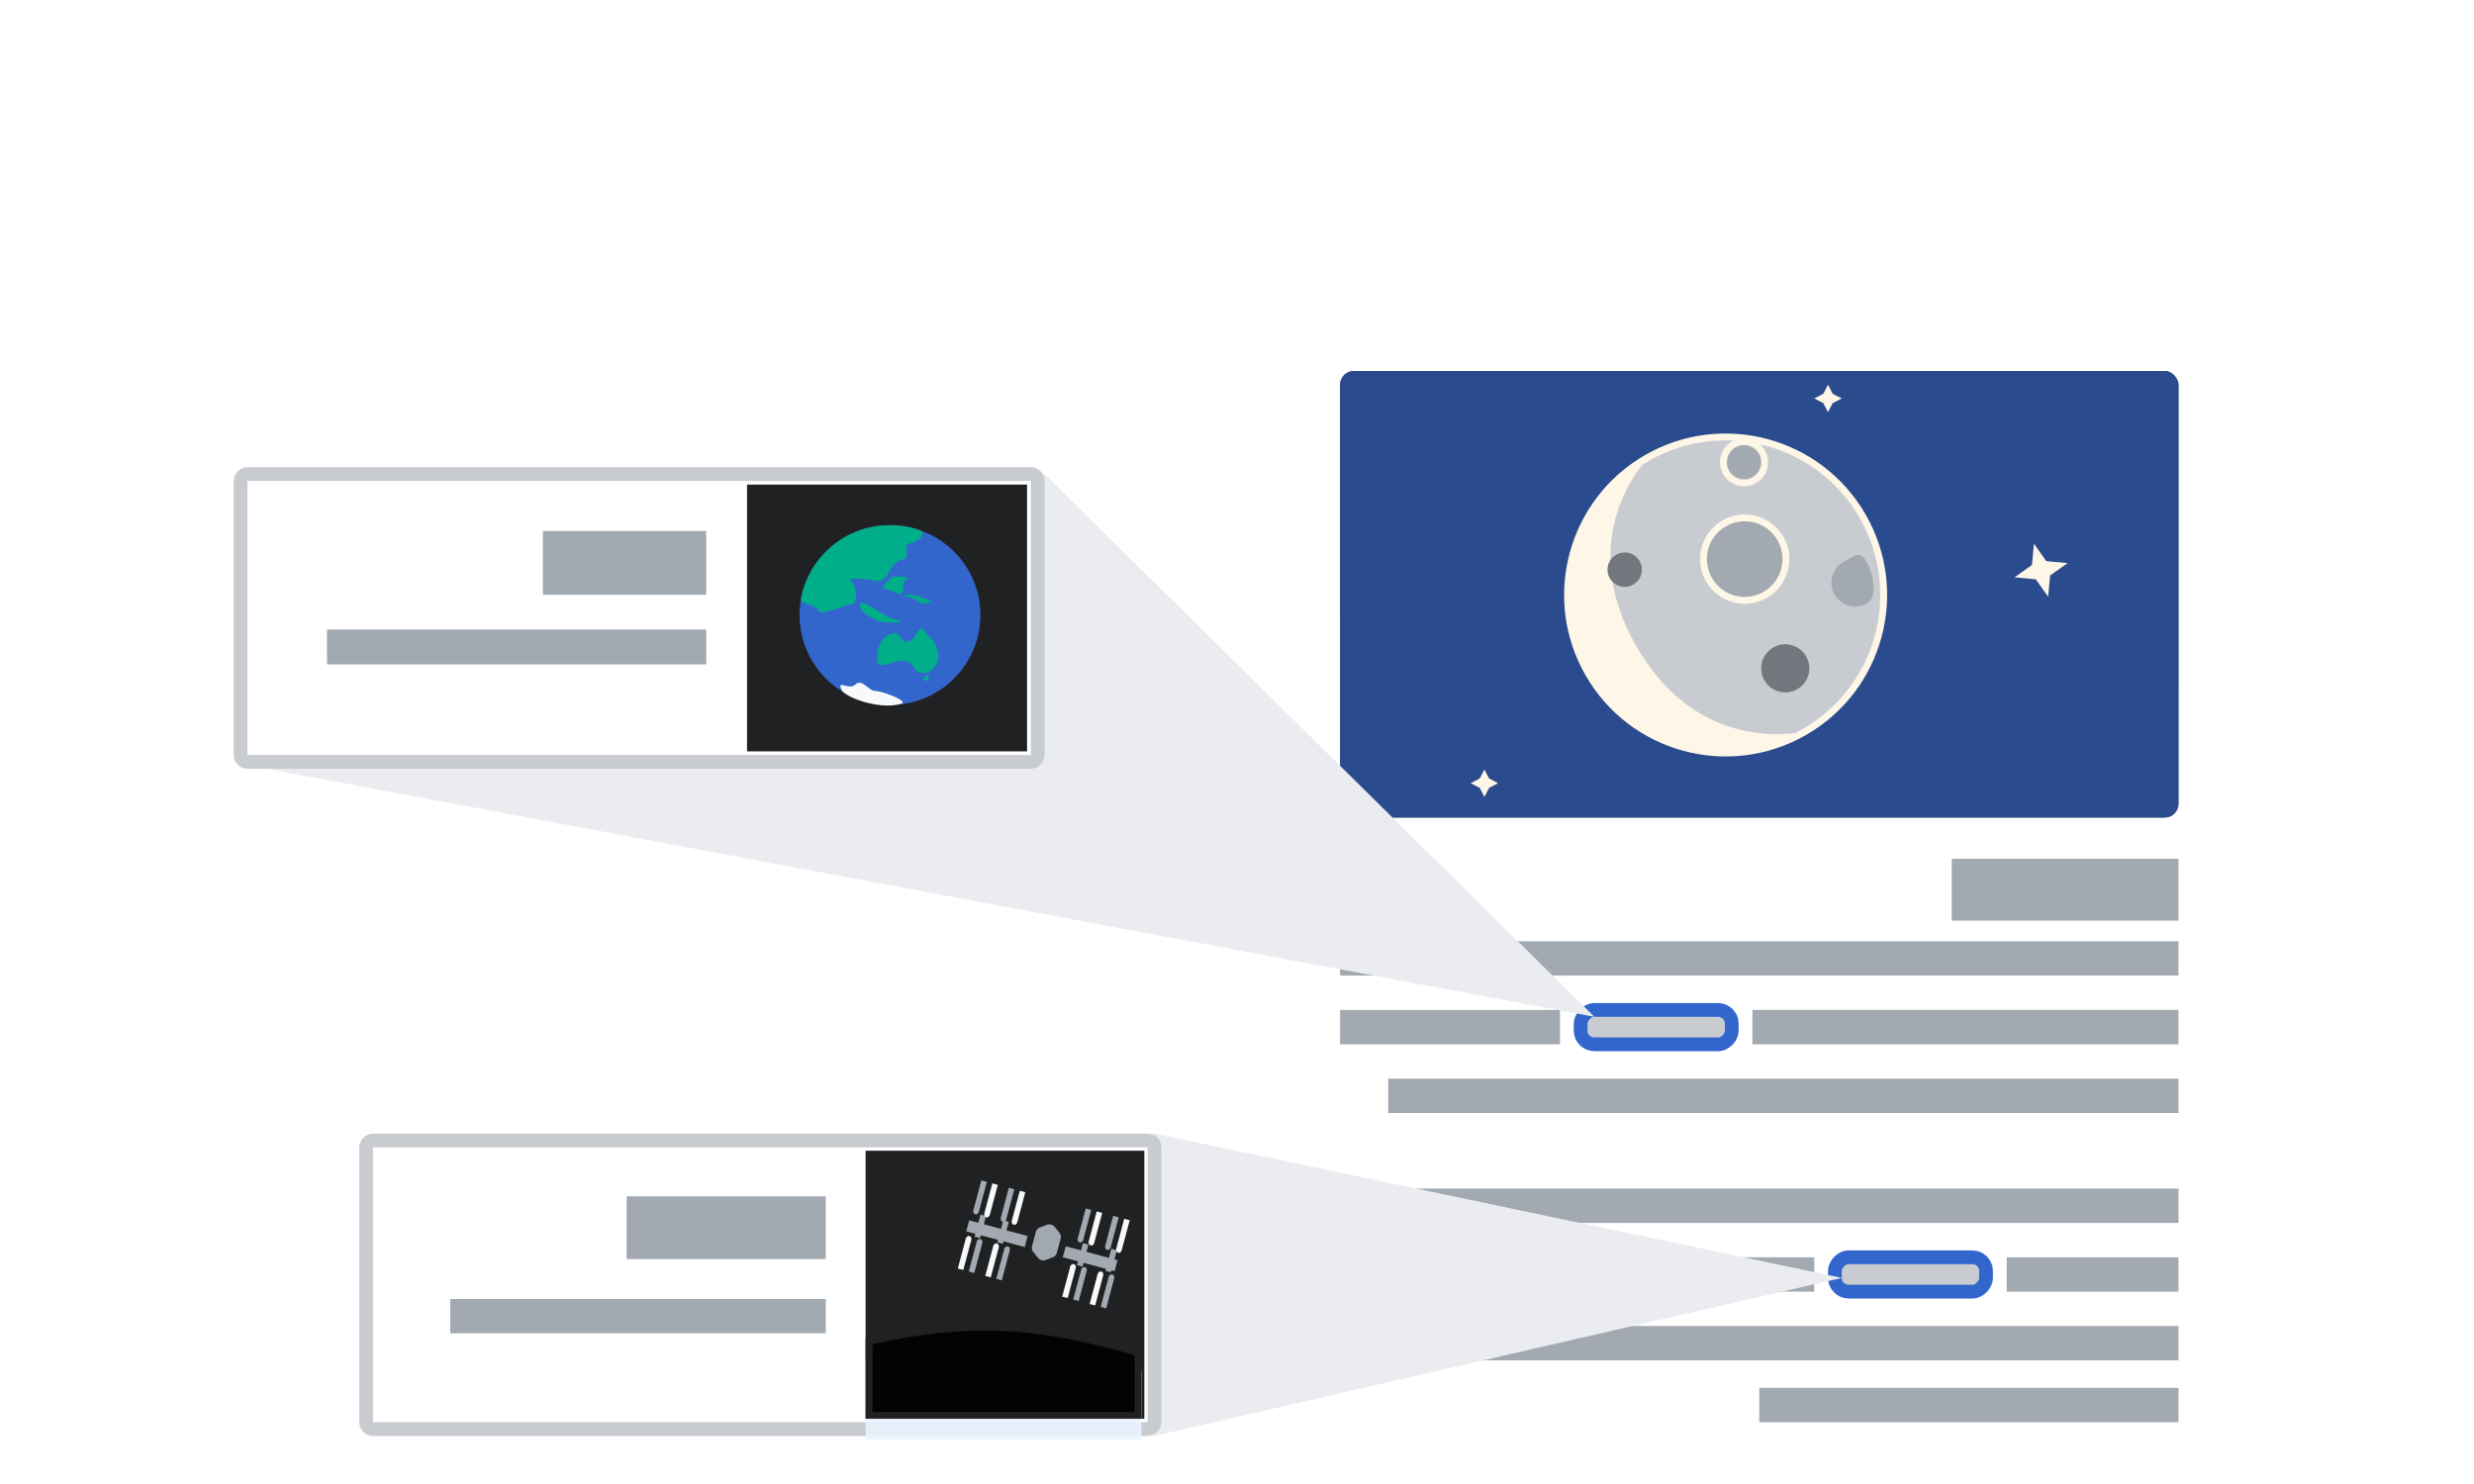 <svg xmlns="http://www.w3.org/2000/svg" width="360" height="216" viewBox="0 0 360 216">
	<g clip-path="url(#a)">
		<g filter="url(#b)">
			<path fill="#fff" d="M327 47H185v170h142z"/>
		</g>
		<path fill="#a2a9b1" d="M317 202h-61v5h61zm0-9H200v5h117zm-53-10h-55v5h55zm53 0h-25v5h25z"/>
		<rect width="22" height="5" fill="#c8ccd1" stroke="#36c" stroke-linecap="square" stroke-width="2" rx="2" transform="matrix(-1 0 0 1 289 183)"/>
		<path fill="#a2a9b1" d="M317 173H199v5h118zm0-16H202v5h115zm-90-10h-32v5h32z"/>
		<rect width="22" height="5" fill="#c8ccd1" stroke="#36c" stroke-linecap="square" stroke-width="2" rx="2" transform="matrix(-1 0 0 1 252 147)"/>
		<path fill="#a2a9b1" d="M317 147h-62v5h62zm0-10H195v5h122zm0-12h-33v9h33z"/>
		<rect width="122" height="65" x="195" y="54" fill="url(#c)" rx="2"/>
		<rect width="122" height="65" x="195" y="54" fill="#2a4b8d" rx="2" style="mix-blend-mode:overlay"/>
		<path fill="#fef6e7" d="m300.864 81.96-2.541 1.8-.288 3.1-1.799-2.54-3.1-.289 2.541-1.799.288-3.1 1.799 2.541zM266 55.996l.682 1.318 1.318.682-1.318.682-.682 1.318-.682-1.318-1.318-.682 1.318-.682zm-50 56 .682 1.318 1.318.682-1.318.682-.682 1.318-.682-1.318-1.318-.682 1.318-.682z"/>
		<circle cx="251.102" cy="86.602" r="23" fill="#c8ccd1" stroke="#fef6e7" transform="rotate(-30 251.102 86.602)"/>
		<g filter="url(#d)">
			<path fill="#fef6e7" d="M237.146 94.118c9.819 17.008 25.753 12.06 25.753 12.06-11.473 6.625-25.995 2.952-32.435-8.203s-2.36-25.567 9.113-32.19c0 0-12.251 11.324-2.431 28.333"/>
		</g>
		<circle cx="259.781" cy="97.281" r="3.5" fill="#72777d" transform="rotate(-30 259.781 97.281)"/>
		<path fill="#a2a9b1" d="M271.606 81.757c.958 1.66 1.722 5.114.062 6.073a3.47 3.47 0 0 1-3.47-6.01c1.66-.959 2.45-1.723 3.408-.063"/>
		<circle cx="236.415" cy="82.915" r="2.5" fill="#72777d" transform="rotate(-30 236.415 82.915)"/>
		<circle cx="253.879" cy="81.379" r="6" fill="#a2a9b1" stroke="#fef6e7" transform="rotate(-30 253.879 81.38)"/>
		<circle cx="253.781" cy="67.281" r="3" fill="#a2a9b1" stroke="#fef6e7" transform="rotate(-30 253.781 67.281)"/>
		<path fill="#eaecf0" d="m168 165 100 21-100 23H54z" style="mix-blend-mode:multiply"/>
		<rect width="114.724" height="42" x="-1" y="1" fill="#fff" stroke="#c8ccd1" stroke-width="2" rx="1" transform="matrix(-1 0 0 1 167 165)"/>
		<path fill="#a2a9b1" d="M120.158 189.075H65.521v4.981h54.637zm0-14.943H91.184v9.132h28.974z"/>
		<path fill="#202122" d="M125.953 167.49h40.564v39.019h-40.564z"/>
		<g opacity=".9">
			<g filter="url(#e)">
				<path fill="#eaf3ff" d="M125.953 194.844c14.671-3.331 24.835-2.863 40.15 1.661v10.004h-40.15z"/>
			</g>
			<path stroke="#202122" d="M126.453 206.009v-10.765c14.258-3.189 24.245-2.729 39.15 1.635v9.13z"/>
		</g>
		<g filter="url(#f)">
			<path fill="#a2a9b1" d="m140.026 176.623 21.592 5.803-.428 1.6-21.592-5.802zm19.135 12.605 1.198-4.49.286-.267.4.107.115.375-1.198 4.49z"/>
			<path fill="#f8f9fa" d="m157.561 188.798 1.199-4.49.286-.267.4.108.115.374-1.198 4.49zm5.827-12.185-1.198 4.49-.286.267-.4-.108-.115-.374 1.198-4.49z"/>
			<path fill="#a2a9b1" d="m161.789 176.184-1.198 4.49-.286.266-.401-.107-.114-.375 1.198-4.49zm-1.073 4.584.8.215-.855 3.207-.8-.215z"/>
			<path fill="#a2a9b1" stroke="#202122" d="M151.158 176.804a1.5 1.5 0 0 1 1.696.457l.679.834c.304.374.411.871.286 1.336l-.542 2.032a1.5 1.5 0 0 1-.913 1.013l-1.003.382a1.5 1.5 0 0 1-1.697-.457l-.678-.833a1.5 1.5 0 0 1-.287-1.337l.543-2.032c.124-.465.464-.842.913-1.013z"/>
			<path fill="#a2a9b1" d="m155.163 188.153 1.198-4.49.286-.267.4.108.115.375-1.198 4.49z"/>
			<path fill="#f8f9fa" d="m153.563 187.723 1.199-4.49.286-.266.4.107.115.375-1.198 4.49z"/>
			<path fill="#a2a9b1" d="m156.578 179.939.8.215-.855 3.207-.8-.215z"/>
			<path fill="#f8f9fa" d="m159.39 175.539-1.198 4.49-.286.267-.401-.108-.114-.375 1.198-4.49z"/>
			<path fill="#a2a9b1" d="m157.791 175.109-1.198 4.49-.286.267-.401-.108-.114-.374 1.198-4.49zm-13.823 10.036 1.198-4.49.286-.267.401.108.114.375-1.198 4.49z"/>
			<path fill="#f8f9fa" d="m142.369 184.715 1.198-4.49.286-.267.4.108.115.375-1.198 4.49zm5.827-12.184-1.199 4.49-.286.267-.4-.108-.115-.375 1.198-4.49z"/>
			<path fill="#a2a9b1" d="m146.596 172.101-1.198 4.49-.286.267-.4-.108-.115-.374 1.198-4.49z"/>
			<path fill="#a2a9b1" d="m144.989 176.618.8.216-.855 3.207-.801-.216zm-5.019 7.453 1.198-4.49.286-.267.401.108.114.374-1.198 4.49z"/>
			<path fill="#f8f9fa" d="m138.37 183.641 1.199-4.49.286-.267.4.108.115.374-1.198 4.49z"/>
			<path fill="#a2a9b1" d="m141.677 175.788.8.215-.855 3.207-.8-.215z"/>
			<path fill="#f8f9fa" d="m144.197 171.456-1.198 4.491-.286.266-.4-.107-.115-.375 1.198-4.49z"/>
			<path fill="#a2a9b1" d="m142.598 171.027-1.198 4.49-.286.267-.401-.108-.114-.375 1.198-4.49z"/>
		</g>
		<path fill="#eaecf0" d="m152 69 80 79-198-37z" style="mix-blend-mode:multiply"/>
		<rect width="116" height="41.895" x="-1" y="1" fill="#fff" stroke="#c8ccd1" stroke-width="2" rx="1" transform="matrix(-1 0 0 1 150 68)"/>
		<path fill="#a2a9b1" d="M102.763 91.635h-55.18V96.7h55.18zm0-14.35h-23.77v9.285h23.77z"/>
		<path fill="#202122" d="M149.453 70.532h-40.748v38.83h40.748z"/>
		<ellipse cx="129.503" cy="89.526" fill="#36c" rx="13.158" ry="13.084"/>
		<path fill="#f8f9fa" d="M131.168 102.421c-2.873.928-7.662-.692-8.619-1.857-.958-1.857.957 0 1.915-.929.958-.928 1.916.929 2.873.929s4.969 1.489 3.831 1.857"/>
		<path fill="#00af89" d="M134.458 97.942c-1.845 0-1.012-1.24-2.559-1.696-1.279-.377-2.324.565-3.838.565-.639 0-.639-2.827.64-3.958.739-.653 1.514-.82 1.919-.565.489.308.579 1.13 1.279 1.13 1.43 0 1.765-2.748 2.559-1.696 1.279 1.697 1.279 1.131 1.919 2.828.639 1.696-.64 3.392-1.919 3.392m.229.588c.191-.317.41-.453.41-.023 0 .64.214.377 0 .566h-.639v-.566c.063-.056.145-.028.229.023m-4.052-8.231c1.526.428-.889.394-2.245.202-.946-.113-1.033-.44-2.351-1.001.608.258-1.21-.748-.872-1.531.422-.98 2.706 1.555 5.468 2.33m3.101-3.459c1.139.32 2.707.986 1.695.843-.706-.085-.712.42-1.695 0 .453.193-1.058-.8-1.696-.843-1.177-.078-.364-.578 1.696 0m-5-1.128c-.715 0 .297-1.066.892-1.6.412-.399 1.958-.166 2.679 0-.298 0-.893.32-.893 1.6 0 1.599-1.786 0-2.678 0"/>
		<path fill="#00af89" fill-rule="evenodd" d="M132.334 79.092c.678-.027 1.951-.856 1.928-1.418-.005-.146-.134-.312-.36-.483a13.2 13.2 0 0 0-4.399-.749c-6.441 0-11.802 4.603-12.936 10.681a1 1 0 0 0 0 .102c.017.421.644.632 1.271.843s1.255.422 1.272.843c.022.548 1.713-.012 3.126-.48.759-.251 1.438-.476 1.734-.488.848-.034.746-2.56-.135-3.369-.705-.647 2.438-.289 3.752 0 .886.195 1.348-.583 1.815-1.37.225-.38.452-.762.728-1.036.848-.843 1.696-.843 1.696-.843.099-.22.098-.596.096-.977-.003-.613-.005-1.24.412-1.256" clip-rule="evenodd"/>
	</g>
	<defs>
		<filter id="b" width="146" height="174" x="183" y="46" color-interpolation-filters="sRGB" filterUnits="userSpaceOnUse">
			<feFlood flood-opacity="0" result="BackgroundImageFix"/>
			<feColorMatrix in="SourceAlpha" result="hardAlpha" values="0 0 0 0 0 0 0 0 0 0 0 0 0 0 0 0 0 0 127 0"/>
			<feOffset dy="1"/>
			<feGaussianBlur stdDeviation="1"/>
			<feColorMatrix values="0 0 0 0 0 0 0 0 0 0 0 0 0 0 0 0 0 0 0.1 0"/>
			<feBlend in2="BackgroundImageFix" result="effect1_dropShadow_17_1628"/>
			<feBlend in="SourceGraphic" in2="effect1_dropShadow_17_1628" result="shape"/>
		</filter>
		<filter id="d" width="35.488" height="43.691" x="227.411" y="65.784" color-interpolation-filters="sRGB" filterUnits="userSpaceOnUse">
			<feFlood flood-opacity="0" result="BackgroundImageFix"/>
			<feBlend in="SourceGraphic" in2="BackgroundImageFix" result="shape"/>
			<feColorMatrix in="SourceAlpha" result="hardAlpha" values="0 0 0 0 0 0 0 0 0 0 0 0 0 0 0 0 0 0 127 0"/>
			<feOffset dx="1"/>
			<feComposite in2="hardAlpha" k2="-1" k3="1" operator="arithmetic"/>
			<feColorMatrix values="0 0 0 0 0 0 0 0 0 0 0 0 0 0 0 0 0 0 0.25 0"/>
			<feBlend in2="shape" result="effect1_innerShadow_17_1628"/>
		</filter>
		<filter id="e" width="40.15" height="14.835" x="125.953" y="192.675" color-interpolation-filters="sRGB" filterUnits="userSpaceOnUse">
			<feFlood flood-opacity="0" result="BackgroundImageFix"/>
			<feBlend in="SourceGraphic" in2="BackgroundImageFix" result="shape"/>
			<feColorMatrix in="SourceAlpha" result="hardAlpha" values="0 0 0 0 0 0 0 0 0 0 0 0 0 0 0 0 0 0 127 0"/>
			<feOffset dy="3"/>
			<feGaussianBlur stdDeviation=".5"/>
			<feComposite in2="hardAlpha" k2="-1" k3="1" operator="arithmetic"/>
			<feColorMatrix values="0 0 0 0 1 0 0 0 0 1 0 0 0 0 1 0 0 0 1 0"/>
			<feBlend in2="shape" mode="lighten" result="effect1_innerShadow_17_1628"/>
		</filter>
		<filter id="f" width="26.018" height="19.632" x="138.37" y="170.811" color-interpolation-filters="sRGB" filterUnits="userSpaceOnUse">
			<feFlood flood-opacity="0" result="BackgroundImageFix"/>
			<feColorMatrix in="SourceAlpha" result="hardAlpha" values="0 0 0 0 0 0 0 0 0 0 0 0 0 0 0 0 0 0 127 0"/>
			<feOffset dx="1" dy="1"/>
			<feColorMatrix values="0 0 0 0 0.125 0 0 0 0 0.129 0 0 0 0 0.133 0 0 0 1 0"/>
			<feBlend in2="BackgroundImageFix" result="effect1_dropShadow_17_1628"/>
			<feBlend in="SourceGraphic" in2="effect1_dropShadow_17_1628" result="shape"/>
		</filter>
		<linearGradient id="c" x1="256" x2="256" y1="54" y2="119" gradientUnits="userSpaceOnUse">
			<stop stop-color="#54595d"/>
			<stop offset="1" stop-color="#72777d"/>
		</linearGradient>
		<clipPath id="a">
			<path fill="#fff" d="M360 0H0v216h360z"/>
		</clipPath>
	</defs>
</svg>
